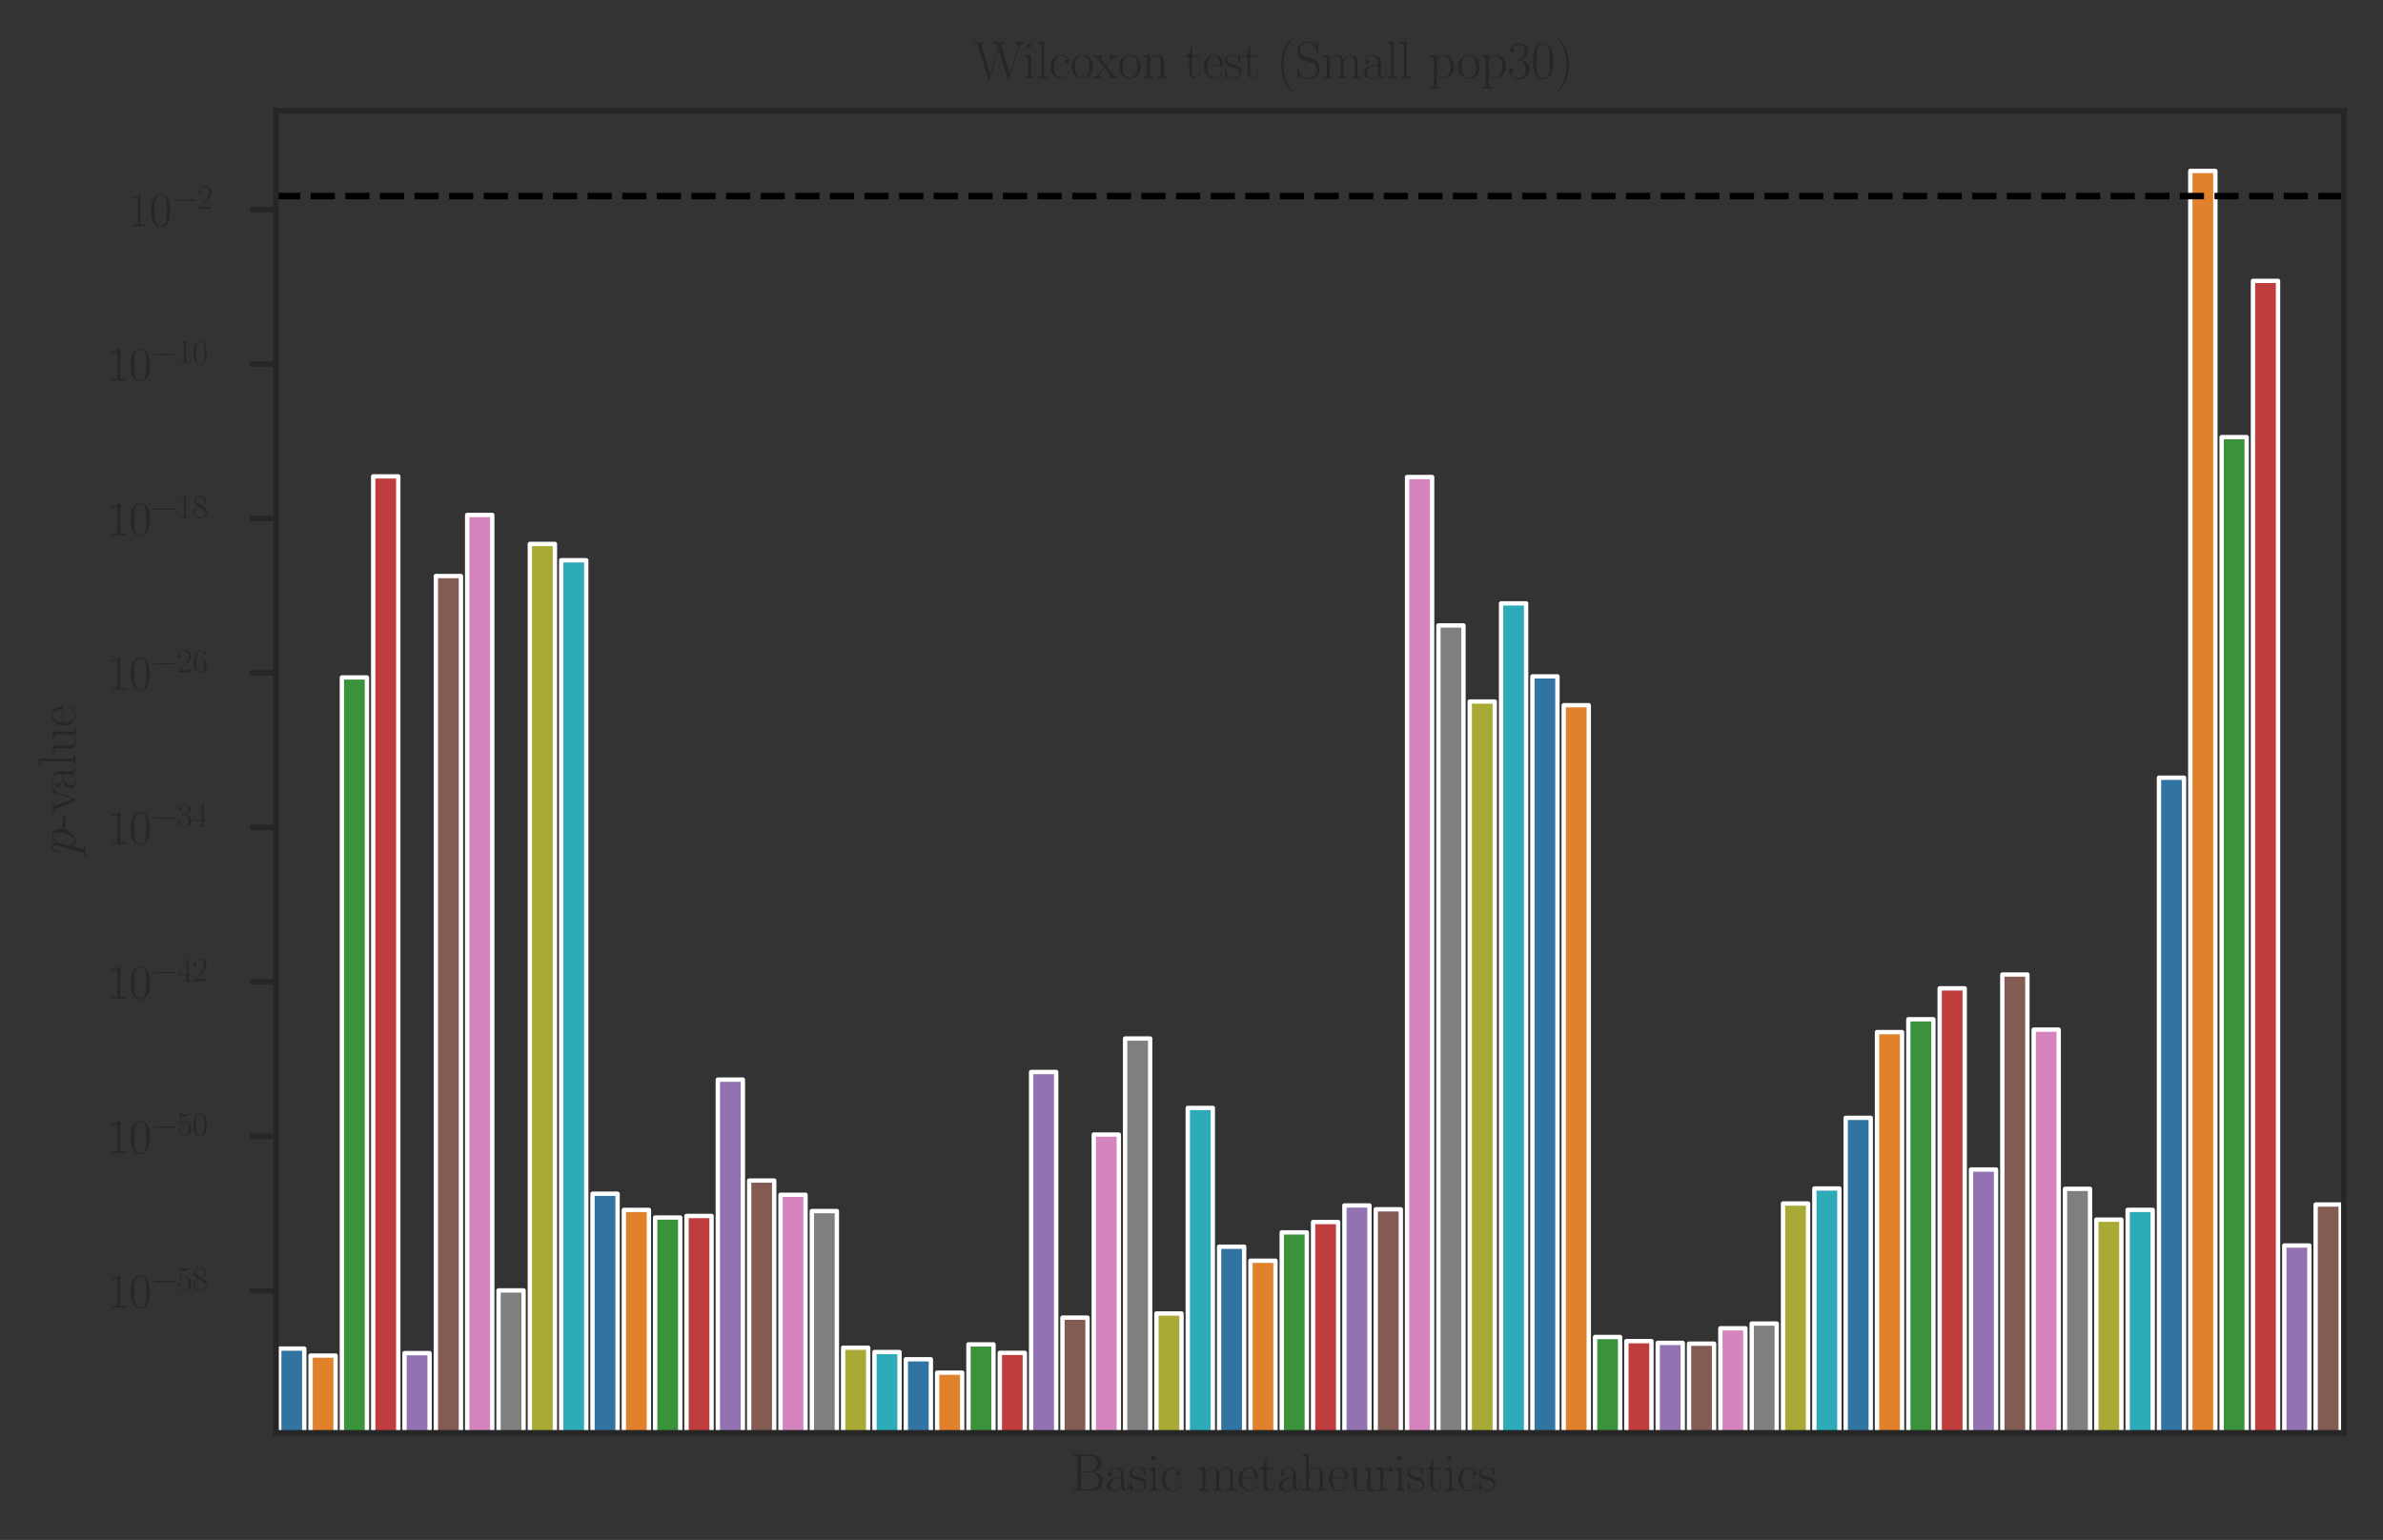 <?xml version="1.0" encoding="utf-8" standalone="no"?>
<!DOCTYPE svg PUBLIC "-//W3C//DTD SVG 1.1//EN"
  "http://www.w3.org/Graphics/SVG/1.1/DTD/svg11.dtd">
<svg height="283.017pt" version="1.1" viewBox="0 0 437.853 283.017" width="437.853pt" xmlns="http://www.w3.org/2000/svg" xmlns:xlink="http://www.w3.org/1999/xlink">
 <rect x="0" y="0" width="437.853" height="283.017" fill="#333333" stroke="none"/>
 <defs>
  <style type="text/css">*{stroke-linecap:butt;stroke-linejoin:round;}</style>
 </defs>
 <g id="figure_1">
  <g id="patch_1">
   <path d="M 0 283.017 
L 437.853 283.017 
L 437.853 -0 
L 0 -0 
z
" style="fill:none;"/>
  </g>
  <g id="axes_1">
   <g id="patch_2">
    <path d="M 50.727 263.316 
L 430.653 263.316 
L 430.653 20.373 
L 50.727 20.373 
z
" style="fill:none;"/>
   </g>
   <g id="matplotlib.axis_1">
    <g id="text_1">
     <!-- Basic metaheuristics -->
     <g style="fill:#262626;" transform="translate(196.701 273.958)scale(0.096 -0.096)">
      <defs>
       <path d="M 333 4352 
L 333 4186 
C 774 4186 845 4186 845 3900 
L 845 452 
C 845 166 774 166 333 166 
L 333 0 
L 2534 0 
C 3354 0 3885 583 3885 1164 
C 3885 1741 3360 2233 2675 2233 
C 3290 2356 3718 2771 3718 3264 
C 3718 3802 3194 4352 2368 4352 
L 333 4352 
z
M 1248 2304 
L 1248 3937 
C 1248 4155 1261 4186 1517 4186 
L 2336 4186 
C 2970 4186 3251 3674 3251 3277 
C 3251 2791 2861 2304 2170 2304 
L 1248 2304 
z
M 1517 166 
C 1261 166 1248 197 1248 413 
L 1248 2202 
L 2432 2202 
C 3091 2202 3411 1625 3411 1162 
C 3411 699 3046 166 2349 166 
L 1517 166 
z
" id="CMR17-42" transform="scale(0.016)"/>
       <path d="M 2304 1653 
C 2304 2072 2304 2294 2035 2543 
C 1798 2752 1523 2816 1306 2816 
C 800 2816 435 2407 435 1971 
C 435 1728 627 1728 666 1728 
C 749 1728 896 1778 896 1954 
C 896 2112 774 2181 666 2181 
C 640 2181 608 2174 589 2168 
C 723 2592 1069 2714 1293 2714 
C 1613 2714 1965 2429 1965 1885 
L 1965 1600 
C 1587 1600 1133 1549 774 1357 
C 371 1133 256 813 256 570 
C 256 77 832 -64 1171 -64 
C 1523 -64 1850 139 1990 511 
C 2003 233 2182 -18 2464 -18 
C 2598 -18 2938 70 2938 567 
L 2938 920 
L 2822 920 
L 2822 562 
C 2822 178 2650 128 2566 128 
C 2304 128 2304 458 2304 738 
L 2304 1653 
z
M 1965 870 
C 1965 317 1568 38 1216 38 
C 896 38 646 275 646 570 
C 646 761 730 1100 1101 1305 
C 1408 1478 1760 1504 1965 1504 
L 1965 870 
z
" id="CMR17-61" transform="scale(0.016)"/>
       <path d="M 1978 2697 
C 1978 2813 1971 2819 1933 2819 
C 1907 2819 1901 2813 1824 2717 
C 1805 2691 1747 2626 1728 2601 
C 1523 2819 1235 2819 1126 2819 
C 416 2819 160 2447 160 2076 
C 160 1498 813 1365 998 1325 
C 1402 1243 1542 1217 1677 1101 
C 1760 1025 1901 884 1901 654 
C 1901 384 1747 38 1158 38 
C 602 38 403 460 288 1021 
C 269 1110 269 1117 218 1117 
C 166 1117 160 1110 160 983 
L 160 63 
C 160 -51 166 -58 205 -58 
C 237 -58 243 -51 275 0 
C 314 57 410 211 448 276 
C 576 103 800 -64 1158 -64 
C 1792 -64 2131 283 2131 784 
C 2131 1112 1958 1285 1875 1362 
C 1683 1561 1459 1606 1190 1657 
C 838 1735 390 1825 390 2217 
C 390 2383 480 2737 1126 2737 
C 1811 2737 1850 2094 1862 1888 
C 1869 1856 1901 1849 1920 1849 
C 1978 1849 1978 1869 1978 1978 
L 1978 2697 
z
" id="CMR17-73" transform="scale(0.016)"/>
       <path d="M 992 3909 
C 992 4049 877 4170 730 4170 
C 589 4170 467 4056 467 3909 
C 467 3769 582 3648 730 3648 
C 870 3648 992 3763 992 3909 
z
M 243 2706 
L 243 2541 
C 602 2541 653 2502 653 2197 
L 653 427 
C 653 184 627 153 218 153 
L 218 -13 
C 371 0 646 0 806 0 
C 960 0 1222 0 1370 -13 
L 1370 153 
C 992 153 979 191 979 420 
L 979 2776 
L 243 2706 
z
" id="CMR17-69" transform="scale(0.016)"/>
       <path d="M 2234 2240 
C 2112 2240 1933 2240 1933 2017 
C 1933 1838 2080 1787 2163 1787 
C 2208 1787 2394 1807 2394 2024 
C 2394 2467 1958 2803 1466 2803 
C 787 2803 211 2178 211 1363 
C 211 516 813 -64 1466 -64 
C 2259 -64 2458 677 2458 748 
C 2458 774 2451 793 2406 793 
C 2362 793 2355 787 2330 703 
C 2163 180 1798 51 1523 51 
C 1114 51 621 427 621 1369 
C 621 2338 1094 2688 1472 2688 
C 1722 2688 2093 2573 2234 2240 
z
" id="CMR17-63" transform="scale(0.016)"/>
       <path d="M 4326 1933 
C 4326 2252 4269 2790 3507 2790 
C 3072 2790 2771 2496 2656 2151 
L 2650 2151 
C 2573 2676 2195 2790 1837 2790 
C 1331 2790 1069 2400 973 2144 
L 966 2144 
L 966 2790 
L 211 2720 
L 211 2554 
C 589 2554 646 2515 646 2208 
L 646 428 
C 646 184 621 153 211 153 
L 211 -13 
C 365 0 646 0 813 0 
C 979 0 1267 0 1421 -13 
L 1421 153 
C 1011 153 986 178 986 428 
L 986 1658 
C 986 2247 1344 2688 1792 2688 
C 2266 2688 2317 2266 2317 1958 
L 2317 428 
C 2317 184 2291 153 1882 153 
L 1882 -13 
C 2035 0 2317 0 2483 0 
C 2650 0 2938 0 3091 -13 
L 3091 153 
C 2682 153 2656 178 2656 428 
L 2656 1658 
C 2656 2247 3014 2688 3462 2688 
C 3936 2688 3987 2266 3987 1958 
L 3987 428 
C 3987 184 3962 153 3552 153 
L 3552 -13 
C 3706 0 3987 0 4154 0 
C 4320 0 4608 0 4762 -13 
L 4762 153 
C 4352 153 4326 178 4326 428 
L 4326 1933 
z
" id="CMR17-6d" transform="scale(0.016)"/>
       <path d="M 2438 1472 
C 2464 1498 2464 1511 2464 1576 
C 2464 2238 2118 2816 1389 2816 
C 710 2816 173 2169 173 1383 
C 173 551 781 -64 1459 -64 
C 2176 -64 2458 607 2458 740 
C 2458 784 2419 784 2406 784 
C 2362 784 2355 771 2330 696 
C 2189 265 1837 51 1504 51 
C 1229 51 954 203 781 480 
C 582 803 582 1176 582 1472 
L 2438 1472 
z
M 589 1568 
C 634 2505 1126 2714 1382 2714 
C 1818 2714 2112 2297 2118 1568 
L 589 1568 
z
" id="CMR17-65" transform="scale(0.016)"/>
       <path d="M 966 2560 
L 1862 2560 
L 1862 2725 
L 966 2725 
L 966 3904 
L 851 3904 
C 838 3245 614 2668 70 2668 
L 70 2560 
L 627 2560 
L 627 771 
C 627 650 627 -64 1370 -64 
C 1747 -64 1965 306 1965 777 
L 1965 1140 
L 1850 1140 
L 1850 783 
C 1850 344 1677 51 1408 51 
C 1222 51 966 178 966 758 
L 966 2560 
z
" id="CMR17-74" transform="scale(0.016)"/>
       <path d="M 2656 1933 
C 2656 2259 2592 2790 1837 2790 
C 1312 2790 1056 2368 979 2157 
L 973 2157 
L 973 4396 
L 211 4326 
L 211 4160 
C 589 4160 646 4122 646 3817 
L 646 426 
C 646 184 621 153 211 153 
L 211 -13 
C 365 0 646 0 813 0 
C 979 0 1267 0 1421 -13 
L 1421 153 
C 1011 153 986 178 986 428 
L 986 1658 
C 986 2247 1344 2688 1792 2688 
C 2266 2688 2317 2266 2317 1958 
L 2317 428 
C 2317 184 2291 153 1882 153 
L 1882 -13 
C 2035 0 2317 0 2483 0 
C 2650 0 2938 0 3091 -13 
L 3091 153 
C 2682 153 2656 178 2656 428 
L 2656 1933 
z
" id="CMR17-68" transform="scale(0.016)"/>
       <path d="M 1882 2693 
L 1882 2528 
C 2259 2528 2317 2489 2317 2186 
L 2317 1032 
C 2317 500 2029 38 1555 38 
C 1030 38 986 348 986 678 
L 986 2763 
L 211 2693 
L 211 2528 
C 467 2528 640 2528 646 2274 
L 646 1058 
C 646 633 646 361 813 183 
C 896 101 1056 -64 1517 -64 
C 2061 -64 2272 377 2323 506 
L 2330 506 
L 2330 -63 
L 3091 -63 
L 3091 128 
C 2714 128 2656 166 2656 473 
L 2656 2763 
L 1882 2693 
z
" id="CMR17-75" transform="scale(0.016)"/>
       <path d="M 960 1497 
C 960 2112 1222 2688 1702 2688 
C 1747 2688 1792 2682 1837 2662 
C 1837 2662 1696 2617 1696 2452 
C 1696 2298 1818 2234 1914 2234 
C 1990 2234 2131 2279 2131 2458 
C 2131 2663 1926 2790 1709 2790 
C 1222 2790 1011 2317 947 2093 
L 941 2093 
L 941 2790 
L 198 2720 
L 198 2554 
C 576 2554 634 2515 634 2208 
L 634 428 
C 634 184 608 153 198 153 
L 198 -13 
C 352 0 646 0 813 0 
C 998 0 1325 0 1498 -13 
L 1498 153 
C 1037 153 960 153 960 440 
L 960 1497 
z
" id="CMR17-72" transform="scale(0.016)"/>
      </defs>
      <use transform="scale(0.996)" xlink:href="#CMR17-42"/>
      <use transform="translate(65.189 0)scale(0.996)" xlink:href="#CMR17-61"/>
      <use transform="translate(110.879 0)scale(0.996)" xlink:href="#CMR17-73"/>
      <use transform="translate(146.681 0)scale(0.996)" xlink:href="#CMR17-69"/>
      <use transform="translate(171.552 0)scale(0.996)" xlink:href="#CMR17-63"/>
      <use transform="translate(242.113 0)scale(0.996)" xlink:href="#CMR17-6d"/>
      <use transform="translate(319.033 0)scale(0.996)" xlink:href="#CMR17-65"/>
      <use transform="translate(359.519 0)scale(0.996)" xlink:href="#CMR17-74"/>
      <use transform="translate(394.799 0)scale(0.996)" xlink:href="#CMR17-61"/>
      <use transform="translate(440.49 0)scale(0.996)" xlink:href="#CMR17-68"/>
      <use transform="translate(491.385 0)scale(0.996)" xlink:href="#CMR17-65"/>
      <use transform="translate(531.871 0)scale(0.996)" xlink:href="#CMR17-75"/>
      <use transform="translate(582.766 0)scale(0.996)" xlink:href="#CMR17-72"/>
      <use transform="translate(618.047 0)scale(0.996)" xlink:href="#CMR17-69"/>
      <use transform="translate(642.918 0)scale(0.996)" xlink:href="#CMR17-73"/>
      <use transform="translate(678.719 0)scale(0.996)" xlink:href="#CMR17-74"/>
      <use transform="translate(714 0)scale(0.996)" xlink:href="#CMR17-69"/>
      <use transform="translate(738.871 0)scale(0.996)" xlink:href="#CMR17-63"/>
      <use transform="translate(779.357 0)scale(0.996)" xlink:href="#CMR17-73"/>
     </g>
    </g>
   </g>
   <g id="matplotlib.axis_2">
    <g id="ytick_1">
     <g id="line2d_1">
      <defs>
       <path d="M 0 0 
L -4.8 0 
" id="m202cb3231e" style="stroke:#262626;"/>
      </defs>
      <g>
       <use style="fill:#262626;stroke:#262626;" x="50.727" xlink:href="#m202cb3231e" y="237.233"/>
      </g>
     </g>
     <g id="text_2">
      <!-- $\mathdefault{10^{-58}}$ -->
      <g style="fill:#262626;" transform="translate(19.701 240.277)scale(0.088 -0.088)">
       <defs>
        <path d="M 1702 4058 
C 1702 4192 1696 4192 1606 4192 
C 1357 3916 979 3827 621 3827 
C 602 3827 570 3827 563 3808 
C 557 3795 557 3782 557 3648 
C 755 3648 1088 3686 1344 3839 
L 1344 461 
C 1344 236 1331 160 781 160 
L 589 160 
L 589 0 
C 896 0 1216 0 1523 0 
C 1830 0 2150 0 2458 0 
L 2458 160 
L 2266 160 
C 1715 160 1702 230 1702 458 
L 1702 4058 
z
" id="CMR17-31" transform="scale(0.016)"/>
        <path d="M 2688 2025 
C 2688 2416 2682 3080 2413 3591 
C 2176 4039 1798 4198 1466 4198 
C 1158 4198 768 4058 525 3597 
C 269 3118 243 2524 243 2025 
C 243 1661 250 1106 448 619 
C 723 -39 1216 -128 1466 -128 
C 1760 -128 2208 -7 2470 600 
C 2662 1042 2688 1559 2688 2025 
z
M 1466 -26 
C 1056 -26 813 325 723 812 
C 653 1188 653 1738 653 2096 
C 653 2588 653 2997 736 3387 
C 858 3929 1216 4096 1466 4096 
C 1728 4096 2067 3923 2189 3400 
C 2272 3036 2278 2607 2278 2096 
C 2278 1680 2278 1169 2202 792 
C 2067 95 1690 -26 1466 -26 
z
" id="CMR17-30" transform="scale(0.016)"/>
        <path d="M 4218 1472 
C 4326 1472 4442 1472 4442 1600 
C 4442 1728 4326 1728 4218 1728 
L 755 1728 
C 646 1728 531 1728 531 1600 
C 531 1472 646 1472 755 1472 
L 4218 1472 
z
" id="CMSY10-0" transform="scale(0.016)"/>
        <path d="M 730 3692 
C 794 3666 1056 3584 1325 3584 
C 1920 3584 2246 3911 2432 4100 
C 2432 4157 2432 4192 2394 4192 
C 2387 4192 2374 4192 2323 4163 
C 2099 4058 1837 3973 1517 3973 
C 1325 3973 1037 3999 723 4139 
C 653 4171 640 4171 634 4171 
C 602 4171 595 4164 595 4037 
L 595 2203 
C 595 2089 595 2057 659 2057 
C 691 2057 704 2070 736 2114 
C 941 2401 1222 2522 1542 2522 
C 1766 2522 2246 2382 2246 1289 
C 2246 1085 2246 715 2054 421 
C 1894 159 1645 25 1370 25 
C 947 25 518 320 403 814 
C 429 807 480 795 506 795 
C 589 795 749 840 749 1038 
C 749 1210 627 1280 506 1280 
C 358 1280 262 1190 262 1011 
C 262 454 704 -128 1382 -128 
C 2042 -128 2669 440 2669 1264 
C 2669 2030 2170 2624 1549 2624 
C 1222 2624 947 2503 730 2274 
L 730 3692 
z
" id="CMR17-35" transform="scale(0.016)"/>
        <path d="M 1741 2264 
C 2144 2467 2554 2773 2554 3263 
C 2554 3841 1990 4179 1472 4179 
C 890 4179 378 3759 378 3180 
C 378 3021 416 2747 666 2505 
C 730 2442 998 2251 1171 2130 
C 883 1983 211 1634 211 934 
C 211 279 838 -128 1459 -128 
C 2144 -128 2720 362 2720 1010 
C 2720 1590 2330 1857 2074 2029 
L 1741 2264 
z
M 902 2822 
C 851 2854 595 3051 595 3351 
C 595 3739 998 4032 1459 4032 
C 1965 4032 2336 3676 2336 3262 
C 2336 2669 1670 2331 1638 2331 
C 1632 2331 1626 2331 1574 2370 
L 902 2822 
z
M 2080 1519 
C 2176 1449 2483 1240 2483 851 
C 2483 381 2010 25 1472 25 
C 890 25 448 438 448 940 
C 448 1443 838 1862 1280 2060 
L 2080 1519 
z
" id="CMR17-38" transform="scale(0.016)"/>
       </defs>
       <use transform="scale(0.996)" xlink:href="#CMR17-31"/>
       <use transform="translate(45.69 0)scale(0.996)" xlink:href="#CMR17-30"/>
       <use transform="translate(91.381 36.154)scale(0.697)" xlink:href="#CMSY10-0"/>
       <use transform="translate(145.622 36.154)scale(0.697)" xlink:href="#CMR17-35"/>
       <use transform="translate(177.605 36.154)scale(0.697)" xlink:href="#CMR17-38"/>
      </g>
     </g>
    </g>
    <g id="ytick_2">
     <g id="line2d_2">
      <g>
       <use style="fill:#262626;stroke:#262626;" x="50.727" xlink:href="#m202cb3231e" y="208.844"/>
      </g>
     </g>
     <g id="text_3">
      <!-- $\mathdefault{10^{-50}}$ -->
      <g style="fill:#262626;" transform="translate(19.701 211.889)scale(0.088 -0.088)">
       <use transform="scale(0.996)" xlink:href="#CMR17-31"/>
       <use transform="translate(45.69 0)scale(0.996)" xlink:href="#CMR17-30"/>
       <use transform="translate(91.381 36.154)scale(0.697)" xlink:href="#CMSY10-0"/>
       <use transform="translate(145.622 36.154)scale(0.697)" xlink:href="#CMR17-35"/>
       <use transform="translate(177.605 36.154)scale(0.697)" xlink:href="#CMR17-30"/>
      </g>
     </g>
    </g>
    <g id="ytick_3">
     <g id="line2d_3">
      <g>
       <use style="fill:#262626;stroke:#262626;" x="50.727" xlink:href="#m202cb3231e" y="180.456"/>
      </g>
     </g>
     <g id="text_4">
      <!-- $\mathdefault{10^{-42}}$ -->
      <g style="fill:#262626;" transform="translate(19.701 183.5)scale(0.088 -0.088)">
       <defs>
        <path d="M 2150 4122 
C 2150 4256 2144 4256 2029 4256 
L 128 1254 
L 128 1088 
L 1779 1088 
L 1779 457 
C 1779 224 1766 160 1318 160 
L 1197 160 
L 1197 0 
C 1402 0 1747 0 1965 0 
C 2182 0 2528 0 2733 0 
L 2733 160 
L 2611 160 
C 2163 160 2150 224 2150 457 
L 2150 1088 
L 2803 1088 
L 2803 1254 
L 2150 1254 
L 2150 4122 
z
M 1798 3703 
L 1798 1254 
L 256 1254 
L 1798 3703 
z
" id="CMR17-34" transform="scale(0.016)"/>
        <path d="M 2669 989 
L 2554 989 
C 2490 536 2438 459 2413 420 
C 2381 369 1920 369 1830 369 
L 602 369 
C 832 619 1280 1072 1824 1597 
C 2214 1967 2669 2402 2669 3035 
C 2669 3790 2067 4224 1395 4224 
C 691 4224 262 3604 262 3030 
C 262 2780 448 2748 525 2748 
C 589 2748 781 2787 781 3010 
C 781 3207 614 3264 525 3264 
C 486 3264 448 3258 422 3245 
C 544 3790 915 4058 1306 4058 
C 1862 4058 2227 3617 2227 3035 
C 2227 2479 1901 2000 1536 1584 
L 262 146 
L 262 0 
L 2515 0 
L 2669 989 
z
" id="CMR17-32" transform="scale(0.016)"/>
       </defs>
       <use transform="scale(0.996)" xlink:href="#CMR17-31"/>
       <use transform="translate(45.69 0)scale(0.996)" xlink:href="#CMR17-30"/>
       <use transform="translate(91.381 36.154)scale(0.697)" xlink:href="#CMSY10-0"/>
       <use transform="translate(145.622 36.154)scale(0.697)" xlink:href="#CMR17-34"/>
       <use transform="translate(177.605 36.154)scale(0.697)" xlink:href="#CMR17-32"/>
      </g>
     </g>
    </g>
    <g id="ytick_4">
     <g id="line2d_4">
      <g>
       <use style="fill:#262626;stroke:#262626;" x="50.727" xlink:href="#m202cb3231e" y="152.067"/>
      </g>
     </g>
     <g id="text_5">
      <!-- $\mathdefault{10^{-34}}$ -->
      <g style="fill:#262626;" transform="translate(19.701 155.111)scale(0.088 -0.088)">
       <defs>
        <path d="M 1414 2157 
C 1984 2157 2234 1662 2234 1090 
C 2234 320 1824 25 1453 25 
C 1114 25 563 194 390 693 
C 422 680 454 680 486 680 
C 640 680 755 782 755 948 
C 755 1133 614 1216 486 1216 
C 378 1216 211 1165 211 926 
C 211 335 787 -128 1466 -128 
C 2176 -128 2720 430 2720 1085 
C 2720 1707 2208 2157 1600 2227 
C 2086 2328 2554 2756 2554 3329 
C 2554 3820 2048 4179 1472 4179 
C 890 4179 378 3829 378 3329 
C 378 3110 544 3072 627 3072 
C 762 3072 877 3155 877 3321 
C 877 3486 762 3569 627 3569 
C 602 3569 570 3569 544 3557 
C 730 3959 1235 4032 1459 4032 
C 1683 4032 2106 3925 2106 3320 
C 2106 3143 2080 2828 1862 2550 
C 1670 2304 1453 2304 1242 2284 
C 1210 2284 1062 2269 1037 2269 
C 992 2263 966 2257 966 2208 
C 966 2163 973 2157 1101 2157 
L 1414 2157 
z
" id="CMR17-33" transform="scale(0.016)"/>
       </defs>
       <use transform="scale(0.996)" xlink:href="#CMR17-31"/>
       <use transform="translate(45.69 0)scale(0.996)" xlink:href="#CMR17-30"/>
       <use transform="translate(91.381 36.154)scale(0.697)" xlink:href="#CMSY10-0"/>
       <use transform="translate(145.622 36.154)scale(0.697)" xlink:href="#CMR17-33"/>
       <use transform="translate(177.605 36.154)scale(0.697)" xlink:href="#CMR17-34"/>
      </g>
     </g>
    </g>
    <g id="ytick_5">
     <g id="line2d_5">
      <g>
       <use style="fill:#262626;stroke:#262626;" x="50.727" xlink:href="#m202cb3231e" y="123.679"/>
      </g>
     </g>
     <g id="text_6">
      <!-- $\mathdefault{10^{-26}}$ -->
      <g style="fill:#262626;" transform="translate(19.701 126.723)scale(0.088 -0.088)">
       <defs>
        <path d="M 678 2176 
C 678 3690 1395 4032 1811 4032 
C 1946 4032 2272 4009 2400 3776 
C 2298 3776 2106 3776 2106 3553 
C 2106 3381 2246 3323 2336 3323 
C 2394 3323 2566 3348 2566 3560 
C 2566 3954 2246 4179 1805 4179 
C 1043 4179 243 3390 243 1984 
C 243 253 966 -128 1478 -128 
C 2099 -128 2688 427 2688 1283 
C 2688 2081 2170 2662 1517 2662 
C 1126 2662 838 2407 678 1960 
L 678 2176 
z
M 1478 25 
C 691 25 691 1200 691 1436 
C 691 1896 909 2560 1504 2560 
C 1613 2560 1926 2560 2138 2120 
C 2253 1870 2253 1609 2253 1289 
C 2253 944 2253 690 2118 434 
C 1978 171 1773 25 1478 25 
z
" id="CMR17-36" transform="scale(0.016)"/>
       </defs>
       <use transform="scale(0.996)" xlink:href="#CMR17-31"/>
       <use transform="translate(45.69 0)scale(0.996)" xlink:href="#CMR17-30"/>
       <use transform="translate(91.381 36.154)scale(0.697)" xlink:href="#CMSY10-0"/>
       <use transform="translate(145.622 36.154)scale(0.697)" xlink:href="#CMR17-32"/>
       <use transform="translate(177.605 36.154)scale(0.697)" xlink:href="#CMR17-36"/>
      </g>
     </g>
    </g>
    <g id="ytick_6">
     <g id="line2d_6">
      <g>
       <use style="fill:#262626;stroke:#262626;" x="50.727" xlink:href="#m202cb3231e" y="95.29"/>
      </g>
     </g>
     <g id="text_7">
      <!-- $\mathdefault{10^{-18}}$ -->
      <g style="fill:#262626;" transform="translate(19.701 98.334)scale(0.088 -0.088)">
       <use transform="scale(0.996)" xlink:href="#CMR17-31"/>
       <use transform="translate(45.69 0)scale(0.996)" xlink:href="#CMR17-30"/>
       <use transform="translate(91.381 36.154)scale(0.697)" xlink:href="#CMSY10-0"/>
       <use transform="translate(145.622 36.154)scale(0.697)" xlink:href="#CMR17-31"/>
       <use transform="translate(177.605 36.154)scale(0.697)" xlink:href="#CMR17-38"/>
      </g>
     </g>
    </g>
    <g id="ytick_7">
     <g id="line2d_7">
      <g>
       <use style="fill:#262626;stroke:#262626;" x="50.727" xlink:href="#m202cb3231e" y="66.902"/>
      </g>
     </g>
     <g id="text_8">
      <!-- $\mathdefault{10^{-10}}$ -->
      <g style="fill:#262626;" transform="translate(19.701 69.946)scale(0.088 -0.088)">
       <use transform="scale(0.996)" xlink:href="#CMR17-31"/>
       <use transform="translate(45.69 0)scale(0.996)" xlink:href="#CMR17-30"/>
       <use transform="translate(91.381 36.154)scale(0.697)" xlink:href="#CMSY10-0"/>
       <use transform="translate(145.622 36.154)scale(0.697)" xlink:href="#CMR17-31"/>
       <use transform="translate(177.605 36.154)scale(0.697)" xlink:href="#CMR17-30"/>
      </g>
     </g>
    </g>
    <g id="ytick_8">
     <g id="line2d_8">
      <g>
       <use style="fill:#262626;stroke:#262626;" x="50.727" xlink:href="#m202cb3231e" y="38.513"/>
      </g>
     </g>
     <g id="text_9">
      <!-- $\mathdefault{10^{-2}}$ -->
      <g style="fill:#262626;" transform="translate(23.452 41.557)scale(0.088 -0.088)">
       <use transform="scale(0.996)" xlink:href="#CMR17-31"/>
       <use transform="translate(45.69 0)scale(0.996)" xlink:href="#CMR17-30"/>
       <use transform="translate(91.381 36.154)scale(0.697)" xlink:href="#CMSY10-0"/>
       <use transform="translate(145.622 36.154)scale(0.697)" xlink:href="#CMR17-32"/>
      </g>
     </g>
    </g>
    <g id="text_10">
     <!-- $p$-value -->
     <g style="fill:#262626;" transform="translate(13.842 157.01)rotate(-90)scale(0.096 -0.096)">
      <defs>
       <path d="M 275 -789 
C 230 -980 205 -1031 -58 -1031 
C -134 -1031 -198 -1031 -198 -1152 
C -198 -1165 -192 -1216 -122 -1216 
C -38 -1216 51 -1216 134 -1216 
L 410 -1216 
C 544 -1216 870 -1216 1005 -1216 
C 1043 -1216 1120 -1216 1120 -1101 
C 1120 -1031 1075 -1031 966 -1031 
C 672 -1031 653 -987 653 -937 
C 653 -861 941 219 979 364 
C 1050 185 1222 -64 1555 -64 
C 2278 -64 3059 875 3059 1814 
C 3059 2401 2726 2816 2246 2816 
C 1837 2816 1491 2420 1421 2331 
C 1370 2650 1120 2816 864 2816 
C 678 2816 531 2727 410 2484 
C 294 2254 205 1865 205 1839 
C 205 1814 230 1782 275 1782 
C 326 1782 333 1788 371 1935 
C 467 2312 589 2689 845 2689 
C 992 2689 1043 2587 1043 2397 
C 1043 2245 1024 2181 998 2067 
L 275 -789 
z
M 1382 1993 
C 1427 2171 1606 2357 1709 2446 
C 1779 2510 1990 2689 2234 2689 
C 2515 2689 2643 2408 2643 2076 
C 2643 1769 2464 1047 2304 715 
C 2144 370 1850 64 1555 64 
C 1120 64 1050 613 1050 639 
C 1050 658 1062 709 1069 741 
L 1382 1993 
z
" id="CMMI12-70" transform="scale(0.016)"/>
       <path d="M 1632 1216 
L 1632 1496 
L 26 1496 
L 26 1216 
L 1632 1216 
z
" id="CMR17-2d" transform="scale(0.016)"/>
       <path d="M 2502 2163 
C 2560 2304 2662 2560 3034 2560 
L 3034 2726 
C 2912 2726 2752 2726 2630 2726 
C 2496 2726 2285 2726 2157 2732 
L 2157 2566 
C 2317 2553 2406 2477 2406 2311 
C 2406 2253 2406 2240 2368 2151 
L 1664 377 
L 902 2286 
C 864 2369 864 2381 864 2407 
C 864 2560 1075 2560 1171 2560 
L 1171 2732 
C 1018 2726 736 2726 576 2726 
C 403 2726 205 2726 64 2732 
L 64 2560 
C 307 2560 442 2560 518 2362 
L 1446 44 
C 1485 -51 1491 -64 1549 -64 
C 1606 -64 1613 -51 1651 44 
L 2502 2163 
z
" id="CMR17-76" transform="scale(0.016)"/>
       <path d="M 979 4396 
L 218 4326 
L 218 4160 
C 595 4160 653 4122 653 3817 
L 653 426 
C 653 184 627 153 218 153 
L 218 -13 
C 371 0 653 0 813 0 
C 979 0 1261 0 1414 -13 
L 1414 153 
C 1005 153 979 178 979 426 
L 979 4396 
z
" id="CMR17-6c" transform="scale(0.016)"/>
      </defs>
      <use transform="scale(0.996)" xlink:href="#CMMI12-70"/>
      <use transform="translate(48.96 0)scale(0.996)" xlink:href="#CMR17-2d"/>
      <use transform="translate(79.035 0)scale(0.996)" xlink:href="#CMR17-76"/>
      <use transform="translate(122.124 0)scale(0.996)" xlink:href="#CMR17-61"/>
      <use transform="translate(167.814 0)scale(0.996)" xlink:href="#CMR17-6c"/>
      <use transform="translate(192.685 0)scale(0.996)" xlink:href="#CMR17-75"/>
      <use transform="translate(243.58 0)scale(0.996)" xlink:href="#CMR17-65"/>
     </g>
    </g>
   </g>
   <g id="patch_3">
    <path clip-path="url(#p302ea6c4e9)" d="M 51.303 3579.986 
L 55.908 3579.986 
L 55.908 247.848 
L 51.303 247.848 
z
" style="fill:#3274a1;stroke:#ffffff;stroke-linejoin:miter;stroke-width:0.8;"/>
   </g>
   <g id="patch_4">
    <path clip-path="url(#p302ea6c4e9)" d="M 57.059 3579.986 
L 61.664 3579.986 
L 61.664 249.132 
L 57.059 249.132 
z
" style="fill:#e1812c;stroke:#ffffff;stroke-linejoin:miter;stroke-width:0.8;"/>
   </g>
   <g id="patch_5">
    <path clip-path="url(#p302ea6c4e9)" d="M 62.815 3579.986 
L 67.421 3579.986 
L 67.421 124.504 
L 62.815 124.504 
z
" style="fill:#3a923a;stroke:#ffffff;stroke-linejoin:miter;stroke-width:0.8;"/>
   </g>
   <g id="patch_6">
    <path clip-path="url(#p302ea6c4e9)" d="M 68.572 3579.986 
L 73.177 3579.986 
L 73.177 87.549 
L 68.572 87.549 
z
" style="fill:#c03d3e;stroke:#ffffff;stroke-linejoin:miter;stroke-width:0.8;"/>
   </g>
   <g id="patch_7">
    <path clip-path="url(#p302ea6c4e9)" d="M 74.328 3579.986 
L 78.934 3579.986 
L 78.934 248.683 
L 74.328 248.683 
z
" style="fill:#9372b2;stroke:#ffffff;stroke-linejoin:miter;stroke-width:0.8;"/>
   </g>
   <g id="patch_8">
    <path clip-path="url(#p302ea6c4e9)" d="M 80.085 3579.986 
L 84.69 3579.986 
L 84.69 105.867 
L 80.085 105.867 
z
" style="fill:#845b53;stroke:#ffffff;stroke-linejoin:miter;stroke-width:0.8;"/>
   </g>
   <g id="patch_9">
    <path clip-path="url(#p302ea6c4e9)" d="M 85.841 3579.986 
L 90.446 3579.986 
L 90.446 94.638 
L 85.841 94.638 
z
" style="fill:#d684bd;stroke:#ffffff;stroke-linejoin:miter;stroke-width:0.8;"/>
   </g>
   <g id="patch_10">
    <path clip-path="url(#p302ea6c4e9)" d="M 91.598 3579.986 
L 96.203 3579.986 
L 96.203 237.159 
L 91.598 237.159 
z
" style="fill:#7f7f7f;stroke:#ffffff;stroke-linejoin:miter;stroke-width:0.8;"/>
   </g>
   <g id="patch_11">
    <path clip-path="url(#p302ea6c4e9)" d="M 97.354 3579.986 
L 101.959 3579.986 
L 101.959 99.965 
L 97.354 99.965 
z
" style="fill:#a9aa35;stroke:#ffffff;stroke-linejoin:miter;stroke-width:0.8;"/>
   </g>
   <g id="patch_12">
    <path clip-path="url(#p302ea6c4e9)" d="M 103.111 3579.986 
L 107.716 3579.986 
L 107.716 102.969 
L 103.111 102.969 
z
" style="fill:#2eabb8;stroke:#ffffff;stroke-linejoin:miter;stroke-width:0.8;"/>
   </g>
   <g id="patch_13">
    <path clip-path="url(#p302ea6c4e9)" d="M 108.867 3579.986 
L 113.472 3579.986 
L 113.472 219.39 
L 108.867 219.39 
z
" style="fill:#3274a1;stroke:#ffffff;stroke-linejoin:miter;stroke-width:0.8;"/>
   </g>
   <g id="patch_14">
    <path clip-path="url(#p302ea6c4e9)" d="M 114.624 3579.986 
L 119.229 3579.986 
L 119.229 222.36 
L 114.624 222.36 
z
" style="fill:#e1812c;stroke:#ffffff;stroke-linejoin:miter;stroke-width:0.8;"/>
   </g>
   <g id="patch_15">
    <path clip-path="url(#p302ea6c4e9)" d="M 120.38 3579.986 
L 124.985 3579.986 
L 124.985 223.763 
L 120.38 223.763 
z
" style="fill:#3a923a;stroke:#ffffff;stroke-linejoin:miter;stroke-width:0.8;"/>
   </g>
   <g id="patch_16">
    <path clip-path="url(#p302ea6c4e9)" d="M 126.136 3579.986 
L 130.742 3579.986 
L 130.742 223.476 
L 126.136 223.476 
z
" style="fill:#c03d3e;stroke:#ffffff;stroke-linejoin:miter;stroke-width:0.8;"/>
   </g>
   <g id="patch_17">
    <path clip-path="url(#p302ea6c4e9)" d="M 131.893 3579.986 
L 136.498 3579.986 
L 136.498 198.418 
L 131.893 198.418 
z
" style="fill:#9372b2;stroke:#ffffff;stroke-linejoin:miter;stroke-width:0.8;"/>
   </g>
   <g id="patch_18">
    <path clip-path="url(#p302ea6c4e9)" d="M 137.649 3579.986 
L 142.254 3579.986 
L 142.254 216.963 
L 137.649 216.963 
z
" style="fill:#845b53;stroke:#ffffff;stroke-linejoin:miter;stroke-width:0.8;"/>
   </g>
   <g id="patch_19">
    <path clip-path="url(#p302ea6c4e9)" d="M 143.406 3579.986 
L 148.011 3579.986 
L 148.011 219.582 
L 143.406 219.582 
z
" style="fill:#d684bd;stroke:#ffffff;stroke-linejoin:miter;stroke-width:0.8;"/>
   </g>
   <g id="patch_20">
    <path clip-path="url(#p302ea6c4e9)" d="M 149.162 3579.986 
L 153.767 3579.986 
L 153.767 222.572 
L 149.162 222.572 
z
" style="fill:#7f7f7f;stroke:#ffffff;stroke-linejoin:miter;stroke-width:0.8;"/>
   </g>
   <g id="patch_21">
    <path clip-path="url(#p302ea6c4e9)" d="M 154.919 3579.986 
L 159.524 3579.986 
L 159.524 247.683 
L 154.919 247.683 
z
" style="fill:#a9aa35;stroke:#ffffff;stroke-linejoin:miter;stroke-width:0.8;"/>
   </g>
   <g id="patch_22">
    <path clip-path="url(#p302ea6c4e9)" d="M 160.675 3579.986 
L 165.28 3579.986 
L 165.28 248.477 
L 160.675 248.477 
z
" style="fill:#2eabb8;stroke:#ffffff;stroke-linejoin:miter;stroke-width:0.8;"/>
   </g>
   <g id="patch_23">
    <path clip-path="url(#p302ea6c4e9)" d="M 166.432 3579.986 
L 171.037 3579.986 
L 171.037 249.812 
L 166.432 249.812 
z
" style="fill:#3274a1;stroke:#ffffff;stroke-linejoin:miter;stroke-width:0.8;"/>
   </g>
   <g id="patch_24">
    <path clip-path="url(#p302ea6c4e9)" d="M 172.188 3579.986 
L 176.793 3579.986 
L 176.793 252.273 
L 172.188 252.273 
z
" style="fill:#e1812c;stroke:#ffffff;stroke-linejoin:miter;stroke-width:0.8;"/>
   </g>
   <g id="patch_25">
    <path clip-path="url(#p302ea6c4e9)" d="M 177.944 3579.986 
L 182.55 3579.986 
L 182.55 247.075 
L 177.944 247.075 
z
" style="fill:#3a923a;stroke:#ffffff;stroke-linejoin:miter;stroke-width:0.8;"/>
   </g>
   <g id="patch_26">
    <path clip-path="url(#p302ea6c4e9)" d="M 183.701 3579.986 
L 188.306 3579.986 
L 188.306 248.632 
L 183.701 248.632 
z
" style="fill:#c03d3e;stroke:#ffffff;stroke-linejoin:miter;stroke-width:0.8;"/>
   </g>
   <g id="patch_27">
    <path clip-path="url(#p302ea6c4e9)" d="M 189.457 3579.986 
L 194.063 3579.986 
L 194.063 197.013 
L 189.457 197.013 
z
" style="fill:#9372b2;stroke:#ffffff;stroke-linejoin:miter;stroke-width:0.8;"/>
   </g>
   <g id="patch_28">
    <path clip-path="url(#p302ea6c4e9)" d="M 195.214 3579.986 
L 199.819 3579.986 
L 199.819 242.155 
L 195.214 242.155 
z
" style="fill:#845b53;stroke:#ffffff;stroke-linejoin:miter;stroke-width:0.8;"/>
   </g>
   <g id="patch_29">
    <path clip-path="url(#p302ea6c4e9)" d="M 200.97 3579.986 
L 205.575 3579.986 
L 205.575 208.51 
L 200.97 208.51 
z
" style="fill:#d684bd;stroke:#ffffff;stroke-linejoin:miter;stroke-width:0.8;"/>
   </g>
   <g id="patch_30">
    <path clip-path="url(#p302ea6c4e9)" d="M 206.727 3579.986 
L 211.332 3579.986 
L 211.332 190.862 
L 206.727 190.862 
z
" style="fill:#7f7f7f;stroke:#ffffff;stroke-linejoin:miter;stroke-width:0.8;"/>
   </g>
   <g id="patch_31">
    <path clip-path="url(#p302ea6c4e9)" d="M 212.483 3579.986 
L 217.088 3579.986 
L 217.088 241.395 
L 212.483 241.395 
z
" style="fill:#a9aa35;stroke:#ffffff;stroke-linejoin:miter;stroke-width:0.8;"/>
   </g>
   <g id="patch_32">
    <path clip-path="url(#p302ea6c4e9)" d="M 218.24 3579.986 
L 222.845 3579.986 
L 222.845 203.621 
L 218.24 203.621 
z
" style="fill:#2eabb8;stroke:#ffffff;stroke-linejoin:miter;stroke-width:0.8;"/>
   </g>
   <g id="patch_33">
    <path clip-path="url(#p302ea6c4e9)" d="M 223.996 3579.986 
L 228.601 3579.986 
L 228.601 229.126 
L 223.996 229.126 
z
" style="fill:#3274a1;stroke:#ffffff;stroke-linejoin:miter;stroke-width:0.8;"/>
   </g>
   <g id="patch_34">
    <path clip-path="url(#p302ea6c4e9)" d="M 229.753 3579.986 
L 234.358 3579.986 
L 234.358 231.7 
L 229.753 231.7 
z
" style="fill:#e1812c;stroke:#ffffff;stroke-linejoin:miter;stroke-width:0.8;"/>
   </g>
   <g id="patch_35">
    <path clip-path="url(#p302ea6c4e9)" d="M 235.509 3579.986 
L 240.114 3579.986 
L 240.114 226.493 
L 235.509 226.493 
z
" style="fill:#3a923a;stroke:#ffffff;stroke-linejoin:miter;stroke-width:0.8;"/>
   </g>
   <g id="patch_36">
    <path clip-path="url(#p302ea6c4e9)" d="M 241.265 3579.986 
L 245.871 3579.986 
L 245.871 224.587 
L 241.265 224.587 
z
" style="fill:#c03d3e;stroke:#ffffff;stroke-linejoin:miter;stroke-width:0.8;"/>
   </g>
   <g id="patch_37">
    <path clip-path="url(#p302ea6c4e9)" d="M 247.022 3579.986 
L 251.627 3579.986 
L 251.627 221.543 
L 247.022 221.543 
z
" style="fill:#9372b2;stroke:#ffffff;stroke-linejoin:miter;stroke-width:0.8;"/>
   </g>
   <g id="patch_38">
    <path clip-path="url(#p302ea6c4e9)" d="M 252.778 3579.986 
L 257.384 3579.986 
L 257.384 222.248 
L 252.778 222.248 
z
" style="fill:#845b53;stroke:#ffffff;stroke-linejoin:miter;stroke-width:0.8;"/>
   </g>
   <g id="patch_39">
    <path clip-path="url(#p302ea6c4e9)" d="M 258.535 3579.986 
L 263.14 3579.986 
L 263.14 87.667 
L 258.535 87.667 
z
" style="fill:#d684bd;stroke:#ffffff;stroke-linejoin:miter;stroke-width:0.8;"/>
   </g>
   <g id="patch_40">
    <path clip-path="url(#p302ea6c4e9)" d="M 264.291 3579.986 
L 268.896 3579.986 
L 268.896 114.948 
L 264.291 114.948 
z
" style="fill:#7f7f7f;stroke:#ffffff;stroke-linejoin:miter;stroke-width:0.8;"/>
   </g>
   <g id="patch_41">
    <path clip-path="url(#p302ea6c4e9)" d="M 270.048 3579.986 
L 274.653 3579.986 
L 274.653 128.927 
L 270.048 128.927 
z
" style="fill:#a9aa35;stroke:#ffffff;stroke-linejoin:miter;stroke-width:0.8;"/>
   </g>
   <g id="patch_42">
    <path clip-path="url(#p302ea6c4e9)" d="M 275.804 3579.986 
L 280.409 3579.986 
L 280.409 110.888 
L 275.804 110.888 
z
" style="fill:#2eabb8;stroke:#ffffff;stroke-linejoin:miter;stroke-width:0.8;"/>
   </g>
   <g id="patch_43">
    <path clip-path="url(#p302ea6c4e9)" d="M 281.561 3579.986 
L 286.166 3579.986 
L 286.166 124.306 
L 281.561 124.306 
z
" style="fill:#3274a1;stroke:#ffffff;stroke-linejoin:miter;stroke-width:0.8;"/>
   </g>
   <g id="patch_44">
    <path clip-path="url(#p302ea6c4e9)" d="M 287.317 3579.986 
L 291.922 3579.986 
L 291.922 129.603 
L 287.317 129.603 
z
" style="fill:#e1812c;stroke:#ffffff;stroke-linejoin:miter;stroke-width:0.8;"/>
   </g>
   <g id="patch_45">
    <path clip-path="url(#p302ea6c4e9)" d="M 293.074 3579.986 
L 297.679 3579.986 
L 297.679 245.718 
L 293.074 245.718 
z
" style="fill:#3a923a;stroke:#ffffff;stroke-linejoin:miter;stroke-width:0.8;"/>
   </g>
   <g id="patch_46">
    <path clip-path="url(#p302ea6c4e9)" d="M 298.83 3579.986 
L 303.435 3579.986 
L 303.435 246.476 
L 298.83 246.476 
z
" style="fill:#c03d3e;stroke:#ffffff;stroke-linejoin:miter;stroke-width:0.8;"/>
   </g>
   <g id="patch_47">
    <path clip-path="url(#p302ea6c4e9)" d="M 304.586 3579.986 
L 309.192 3579.986 
L 309.192 246.805 
L 304.586 246.805 
z
" style="fill:#9372b2;stroke:#ffffff;stroke-linejoin:miter;stroke-width:0.8;"/>
   </g>
   <g id="patch_48">
    <path clip-path="url(#p302ea6c4e9)" d="M 310.343 3579.986 
L 314.948 3579.986 
L 314.948 246.945 
L 310.343 246.945 
z
" style="fill:#845b53;stroke:#ffffff;stroke-linejoin:miter;stroke-width:0.8;"/>
   </g>
   <g id="patch_49">
    <path clip-path="url(#p302ea6c4e9)" d="M 316.099 3579.986 
L 320.705 3579.986 
L 320.705 244.116 
L 316.099 244.116 
z
" style="fill:#d684bd;stroke:#ffffff;stroke-linejoin:miter;stroke-width:0.8;"/>
   </g>
   <g id="patch_50">
    <path clip-path="url(#p302ea6c4e9)" d="M 321.856 3579.986 
L 326.461 3579.986 
L 326.461 243.248 
L 321.856 243.248 
z
" style="fill:#7f7f7f;stroke:#ffffff;stroke-linejoin:miter;stroke-width:0.8;"/>
   </g>
   <g id="patch_51">
    <path clip-path="url(#p302ea6c4e9)" d="M 327.612 3579.986 
L 332.217 3579.986 
L 332.217 221.187 
L 327.612 221.187 
z
" style="fill:#a9aa35;stroke:#ffffff;stroke-linejoin:miter;stroke-width:0.8;"/>
   </g>
   <g id="patch_52">
    <path clip-path="url(#p302ea6c4e9)" d="M 333.369 3579.986 
L 337.974 3579.986 
L 337.974 218.425 
L 333.369 218.425 
z
" style="fill:#2eabb8;stroke:#ffffff;stroke-linejoin:miter;stroke-width:0.8;"/>
   </g>
   <g id="patch_53">
    <path clip-path="url(#p302ea6c4e9)" d="M 339.125 3579.986 
L 343.73 3579.986 
L 343.73 205.439 
L 339.125 205.439 
z
" style="fill:#3274a1;stroke:#ffffff;stroke-linejoin:miter;stroke-width:0.8;"/>
   </g>
   <g id="patch_54">
    <path clip-path="url(#p302ea6c4e9)" d="M 344.882 3579.986 
L 349.487 3579.986 
L 349.487 189.681 
L 344.882 189.681 
z
" style="fill:#e1812c;stroke:#ffffff;stroke-linejoin:miter;stroke-width:0.8;"/>
   </g>
   <g id="patch_55">
    <path clip-path="url(#p302ea6c4e9)" d="M 350.638 3579.986 
L 355.243 3579.986 
L 355.243 187.324 
L 350.638 187.324 
z
" style="fill:#3a923a;stroke:#ffffff;stroke-linejoin:miter;stroke-width:0.8;"/>
   </g>
   <g id="patch_56">
    <path clip-path="url(#p302ea6c4e9)" d="M 356.395 3579.986 
L 361 3579.986 
L 361 181.64 
L 356.395 181.64 
z
" style="fill:#c03d3e;stroke:#ffffff;stroke-linejoin:miter;stroke-width:0.8;"/>
   </g>
   <g id="patch_57">
    <path clip-path="url(#p302ea6c4e9)" d="M 362.151 3579.986 
L 366.756 3579.986 
L 366.756 214.939 
L 362.151 214.939 
z
" style="fill:#9372b2;stroke:#ffffff;stroke-linejoin:miter;stroke-width:0.8;"/>
   </g>
   <g id="patch_58">
    <path clip-path="url(#p302ea6c4e9)" d="M 367.907 3579.986 
L 372.513 3579.986 
L 372.513 179.097 
L 367.907 179.097 
z
" style="fill:#845b53;stroke:#ffffff;stroke-linejoin:miter;stroke-width:0.8;"/>
   </g>
   <g id="patch_59">
    <path clip-path="url(#p302ea6c4e9)" d="M 373.664 3579.986 
L 378.269 3579.986 
L 378.269 189.229 
L 373.664 189.229 
z
" style="fill:#d684bd;stroke:#ffffff;stroke-linejoin:miter;stroke-width:0.8;"/>
   </g>
   <g id="patch_60">
    <path clip-path="url(#p302ea6c4e9)" d="M 379.42 3579.986 
L 384.025 3579.986 
L 384.025 218.489 
L 379.42 218.489 
z
" style="fill:#7f7f7f;stroke:#ffffff;stroke-linejoin:miter;stroke-width:0.8;"/>
   </g>
   <g id="patch_61">
    <path clip-path="url(#p302ea6c4e9)" d="M 385.177 3579.986 
L 389.782 3579.986 
L 389.782 224.149 
L 385.177 224.149 
z
" style="fill:#a9aa35;stroke:#ffffff;stroke-linejoin:miter;stroke-width:0.8;"/>
   </g>
   <g id="patch_62">
    <path clip-path="url(#p302ea6c4e9)" d="M 390.933 3579.986 
L 395.538 3579.986 
L 395.538 222.354 
L 390.933 222.354 
z
" style="fill:#2eabb8;stroke:#ffffff;stroke-linejoin:miter;stroke-width:0.8;"/>
   </g>
   <g id="patch_63">
    <path clip-path="url(#p302ea6c4e9)" d="M 396.69 3579.986 
L 401.295 3579.986 
L 401.295 142.93 
L 396.69 142.93 
z
" style="fill:#3274a1;stroke:#ffffff;stroke-linejoin:miter;stroke-width:0.8;"/>
   </g>
   <g id="patch_64">
    <path clip-path="url(#p302ea6c4e9)" d="M 402.446 3579.986 
L 407.051 3579.986 
L 407.051 31.416 
L 402.446 31.416 
z
" style="fill:#e1812c;stroke:#ffffff;stroke-linejoin:miter;stroke-width:0.8;"/>
   </g>
   <g id="patch_65">
    <path clip-path="url(#p302ea6c4e9)" d="M 408.203 3579.986 
L 412.808 3579.986 
L 412.808 80.332 
L 408.203 80.332 
z
" style="fill:#3a923a;stroke:#ffffff;stroke-linejoin:miter;stroke-width:0.8;"/>
   </g>
   <g id="patch_66">
    <path clip-path="url(#p302ea6c4e9)" d="M 413.959 3579.986 
L 418.564 3579.986 
L 418.564 51.618 
L 413.959 51.618 
z
" style="fill:#c03d3e;stroke:#ffffff;stroke-linejoin:miter;stroke-width:0.8;"/>
   </g>
   <g id="patch_67">
    <path clip-path="url(#p302ea6c4e9)" d="M 419.716 3579.986 
L 424.321 3579.986 
L 424.321 228.904 
L 419.716 228.904 
z
" style="fill:#9372b2;stroke:#ffffff;stroke-linejoin:miter;stroke-width:0.8;"/>
   </g>
   <g id="patch_68">
    <path clip-path="url(#p302ea6c4e9)" d="M 425.472 3579.986 
L 430.077 3579.986 
L 430.077 221.369 
L 425.472 221.369 
z
" style="fill:#845b53;stroke:#ffffff;stroke-linejoin:miter;stroke-width:0.8;"/>
   </g>
   <g id="line2d_9">
    <path clip-path="url(#p302ea6c4e9)" style="fill:none;stroke:#424242;stroke-linecap:round;stroke-width:2.16;"/>
   </g>
   <g id="line2d_10">
    <path clip-path="url(#p302ea6c4e9)" style="fill:none;stroke:#424242;stroke-linecap:round;stroke-width:2.16;"/>
   </g>
   <g id="line2d_11">
    <path clip-path="url(#p302ea6c4e9)" style="fill:none;stroke:#424242;stroke-linecap:round;stroke-width:2.16;"/>
   </g>
   <g id="line2d_12">
    <path clip-path="url(#p302ea6c4e9)" style="fill:none;stroke:#424242;stroke-linecap:round;stroke-width:2.16;"/>
   </g>
   <g id="line2d_13">
    <path clip-path="url(#p302ea6c4e9)" style="fill:none;stroke:#424242;stroke-linecap:round;stroke-width:2.16;"/>
   </g>
   <g id="line2d_14">
    <path clip-path="url(#p302ea6c4e9)" style="fill:none;stroke:#424242;stroke-linecap:round;stroke-width:2.16;"/>
   </g>
   <g id="line2d_15">
    <path clip-path="url(#p302ea6c4e9)" style="fill:none;stroke:#424242;stroke-linecap:round;stroke-width:2.16;"/>
   </g>
   <g id="line2d_16">
    <path clip-path="url(#p302ea6c4e9)" style="fill:none;stroke:#424242;stroke-linecap:round;stroke-width:2.16;"/>
   </g>
   <g id="line2d_17">
    <path clip-path="url(#p302ea6c4e9)" style="fill:none;stroke:#424242;stroke-linecap:round;stroke-width:2.16;"/>
   </g>
   <g id="line2d_18">
    <path clip-path="url(#p302ea6c4e9)" style="fill:none;stroke:#424242;stroke-linecap:round;stroke-width:2.16;"/>
   </g>
   <g id="line2d_19">
    <path clip-path="url(#p302ea6c4e9)" style="fill:none;stroke:#424242;stroke-linecap:round;stroke-width:2.16;"/>
   </g>
   <g id="line2d_20">
    <path clip-path="url(#p302ea6c4e9)" style="fill:none;stroke:#424242;stroke-linecap:round;stroke-width:2.16;"/>
   </g>
   <g id="line2d_21">
    <path clip-path="url(#p302ea6c4e9)" style="fill:none;stroke:#424242;stroke-linecap:round;stroke-width:2.16;"/>
   </g>
   <g id="line2d_22">
    <path clip-path="url(#p302ea6c4e9)" style="fill:none;stroke:#424242;stroke-linecap:round;stroke-width:2.16;"/>
   </g>
   <g id="line2d_23">
    <path clip-path="url(#p302ea6c4e9)" style="fill:none;stroke:#424242;stroke-linecap:round;stroke-width:2.16;"/>
   </g>
   <g id="line2d_24">
    <path clip-path="url(#p302ea6c4e9)" style="fill:none;stroke:#424242;stroke-linecap:round;stroke-width:2.16;"/>
   </g>
   <g id="line2d_25">
    <path clip-path="url(#p302ea6c4e9)" style="fill:none;stroke:#424242;stroke-linecap:round;stroke-width:2.16;"/>
   </g>
   <g id="line2d_26">
    <path clip-path="url(#p302ea6c4e9)" style="fill:none;stroke:#424242;stroke-linecap:round;stroke-width:2.16;"/>
   </g>
   <g id="line2d_27">
    <path clip-path="url(#p302ea6c4e9)" style="fill:none;stroke:#424242;stroke-linecap:round;stroke-width:2.16;"/>
   </g>
   <g id="line2d_28">
    <path clip-path="url(#p302ea6c4e9)" style="fill:none;stroke:#424242;stroke-linecap:round;stroke-width:2.16;"/>
   </g>
   <g id="line2d_29">
    <path clip-path="url(#p302ea6c4e9)" style="fill:none;stroke:#424242;stroke-linecap:round;stroke-width:2.16;"/>
   </g>
   <g id="line2d_30">
    <path clip-path="url(#p302ea6c4e9)" style="fill:none;stroke:#424242;stroke-linecap:round;stroke-width:2.16;"/>
   </g>
   <g id="line2d_31">
    <path clip-path="url(#p302ea6c4e9)" style="fill:none;stroke:#424242;stroke-linecap:round;stroke-width:2.16;"/>
   </g>
   <g id="line2d_32">
    <path clip-path="url(#p302ea6c4e9)" style="fill:none;stroke:#424242;stroke-linecap:round;stroke-width:2.16;"/>
   </g>
   <g id="line2d_33">
    <path clip-path="url(#p302ea6c4e9)" style="fill:none;stroke:#424242;stroke-linecap:round;stroke-width:2.16;"/>
   </g>
   <g id="line2d_34">
    <path clip-path="url(#p302ea6c4e9)" style="fill:none;stroke:#424242;stroke-linecap:round;stroke-width:2.16;"/>
   </g>
   <g id="line2d_35">
    <path clip-path="url(#p302ea6c4e9)" style="fill:none;stroke:#424242;stroke-linecap:round;stroke-width:2.16;"/>
   </g>
   <g id="line2d_36">
    <path clip-path="url(#p302ea6c4e9)" style="fill:none;stroke:#424242;stroke-linecap:round;stroke-width:2.16;"/>
   </g>
   <g id="line2d_37">
    <path clip-path="url(#p302ea6c4e9)" style="fill:none;stroke:#424242;stroke-linecap:round;stroke-width:2.16;"/>
   </g>
   <g id="line2d_38">
    <path clip-path="url(#p302ea6c4e9)" style="fill:none;stroke:#424242;stroke-linecap:round;stroke-width:2.16;"/>
   </g>
   <g id="line2d_39">
    <path clip-path="url(#p302ea6c4e9)" style="fill:none;stroke:#424242;stroke-linecap:round;stroke-width:2.16;"/>
   </g>
   <g id="line2d_40">
    <path clip-path="url(#p302ea6c4e9)" style="fill:none;stroke:#424242;stroke-linecap:round;stroke-width:2.16;"/>
   </g>
   <g id="line2d_41">
    <path clip-path="url(#p302ea6c4e9)" style="fill:none;stroke:#424242;stroke-linecap:round;stroke-width:2.16;"/>
   </g>
   <g id="line2d_42">
    <path clip-path="url(#p302ea6c4e9)" style="fill:none;stroke:#424242;stroke-linecap:round;stroke-width:2.16;"/>
   </g>
   <g id="line2d_43">
    <path clip-path="url(#p302ea6c4e9)" style="fill:none;stroke:#424242;stroke-linecap:round;stroke-width:2.16;"/>
   </g>
   <g id="line2d_44">
    <path clip-path="url(#p302ea6c4e9)" style="fill:none;stroke:#424242;stroke-linecap:round;stroke-width:2.16;"/>
   </g>
   <g id="line2d_45">
    <path clip-path="url(#p302ea6c4e9)" style="fill:none;stroke:#424242;stroke-linecap:round;stroke-width:2.16;"/>
   </g>
   <g id="line2d_46">
    <path clip-path="url(#p302ea6c4e9)" style="fill:none;stroke:#424242;stroke-linecap:round;stroke-width:2.16;"/>
   </g>
   <g id="line2d_47">
    <path clip-path="url(#p302ea6c4e9)" style="fill:none;stroke:#424242;stroke-linecap:round;stroke-width:2.16;"/>
   </g>
   <g id="line2d_48">
    <path clip-path="url(#p302ea6c4e9)" style="fill:none;stroke:#424242;stroke-linecap:round;stroke-width:2.16;"/>
   </g>
   <g id="line2d_49">
    <path clip-path="url(#p302ea6c4e9)" style="fill:none;stroke:#424242;stroke-linecap:round;stroke-width:2.16;"/>
   </g>
   <g id="line2d_50">
    <path clip-path="url(#p302ea6c4e9)" style="fill:none;stroke:#424242;stroke-linecap:round;stroke-width:2.16;"/>
   </g>
   <g id="line2d_51">
    <path clip-path="url(#p302ea6c4e9)" style="fill:none;stroke:#424242;stroke-linecap:round;stroke-width:2.16;"/>
   </g>
   <g id="line2d_52">
    <path clip-path="url(#p302ea6c4e9)" style="fill:none;stroke:#424242;stroke-linecap:round;stroke-width:2.16;"/>
   </g>
   <g id="line2d_53">
    <path clip-path="url(#p302ea6c4e9)" style="fill:none;stroke:#424242;stroke-linecap:round;stroke-width:2.16;"/>
   </g>
   <g id="line2d_54">
    <path clip-path="url(#p302ea6c4e9)" style="fill:none;stroke:#424242;stroke-linecap:round;stroke-width:2.16;"/>
   </g>
   <g id="line2d_55">
    <path clip-path="url(#p302ea6c4e9)" style="fill:none;stroke:#424242;stroke-linecap:round;stroke-width:2.16;"/>
   </g>
   <g id="line2d_56">
    <path clip-path="url(#p302ea6c4e9)" style="fill:none;stroke:#424242;stroke-linecap:round;stroke-width:2.16;"/>
   </g>
   <g id="line2d_57">
    <path clip-path="url(#p302ea6c4e9)" style="fill:none;stroke:#424242;stroke-linecap:round;stroke-width:2.16;"/>
   </g>
   <g id="line2d_58">
    <path clip-path="url(#p302ea6c4e9)" style="fill:none;stroke:#424242;stroke-linecap:round;stroke-width:2.16;"/>
   </g>
   <g id="line2d_59">
    <path clip-path="url(#p302ea6c4e9)" style="fill:none;stroke:#424242;stroke-linecap:round;stroke-width:2.16;"/>
   </g>
   <g id="line2d_60">
    <path clip-path="url(#p302ea6c4e9)" style="fill:none;stroke:#424242;stroke-linecap:round;stroke-width:2.16;"/>
   </g>
   <g id="line2d_61">
    <path clip-path="url(#p302ea6c4e9)" style="fill:none;stroke:#424242;stroke-linecap:round;stroke-width:2.16;"/>
   </g>
   <g id="line2d_62">
    <path clip-path="url(#p302ea6c4e9)" style="fill:none;stroke:#424242;stroke-linecap:round;stroke-width:2.16;"/>
   </g>
   <g id="line2d_63">
    <path clip-path="url(#p302ea6c4e9)" style="fill:none;stroke:#424242;stroke-linecap:round;stroke-width:2.16;"/>
   </g>
   <g id="line2d_64">
    <path clip-path="url(#p302ea6c4e9)" style="fill:none;stroke:#424242;stroke-linecap:round;stroke-width:2.16;"/>
   </g>
   <g id="line2d_65">
    <path clip-path="url(#p302ea6c4e9)" style="fill:none;stroke:#424242;stroke-linecap:round;stroke-width:2.16;"/>
   </g>
   <g id="line2d_66">
    <path clip-path="url(#p302ea6c4e9)" style="fill:none;stroke:#424242;stroke-linecap:round;stroke-width:2.16;"/>
   </g>
   <g id="line2d_67">
    <path clip-path="url(#p302ea6c4e9)" style="fill:none;stroke:#424242;stroke-linecap:round;stroke-width:2.16;"/>
   </g>
   <g id="line2d_68">
    <path clip-path="url(#p302ea6c4e9)" style="fill:none;stroke:#424242;stroke-linecap:round;stroke-width:2.16;"/>
   </g>
   <g id="line2d_69">
    <path clip-path="url(#p302ea6c4e9)" style="fill:none;stroke:#424242;stroke-linecap:round;stroke-width:2.16;"/>
   </g>
   <g id="line2d_70">
    <path clip-path="url(#p302ea6c4e9)" style="fill:none;stroke:#424242;stroke-linecap:round;stroke-width:2.16;"/>
   </g>
   <g id="line2d_71">
    <path clip-path="url(#p302ea6c4e9)" style="fill:none;stroke:#424242;stroke-linecap:round;stroke-width:2.16;"/>
   </g>
   <g id="line2d_72">
    <path clip-path="url(#p302ea6c4e9)" style="fill:none;stroke:#424242;stroke-linecap:round;stroke-width:2.16;"/>
   </g>
   <g id="line2d_73">
    <path clip-path="url(#p302ea6c4e9)" style="fill:none;stroke:#424242;stroke-linecap:round;stroke-width:2.16;"/>
   </g>
   <g id="line2d_74">
    <path clip-path="url(#p302ea6c4e9)" style="fill:none;stroke:#424242;stroke-linecap:round;stroke-width:2.16;"/>
   </g>
   <g id="line2d_75">
    <path clip-path="url(#p302ea6c4e9)" d="M 50.727 36.033 
L 430.653 36.033 
" style="fill:none;stroke:#000000;stroke-dasharray:4.44,1.92;stroke-dashoffset:0;stroke-width:1.2;"/>
   </g>
   <g id="patch_69">
    <path d="M 50.727 263.316 
L 50.727 20.373 
" style="fill:none;stroke:#262626;stroke-linecap:square;stroke-linejoin:miter;"/>
   </g>
   <g id="patch_70">
    <path d="M 430.653 263.316 
L 430.653 20.373 
" style="fill:none;stroke:#262626;stroke-linecap:square;stroke-linejoin:miter;"/>
   </g>
   <g id="patch_71">
    <path d="M 50.727 263.316 
L 430.653 263.316 
" style="fill:none;stroke:#262626;stroke-linecap:square;stroke-linejoin:miter;"/>
   </g>
   <g id="patch_72">
    <path d="M 50.727 20.373 
L 430.653 20.373 
" style="fill:none;stroke:#262626;stroke-linecap:square;stroke-linejoin:miter;"/>
   </g>
   <g id="text_11">
    <!-- Wilcoxon test (Small\_pop30) -->
    <g style="fill:#262626;" transform="translate(178.821 14.373)scale(0.096 -0.096)">
     <defs>
      <path d="M 5523 3764 
C 5581 3936 5677 4160 6048 4160 
L 6048 4326 
C 5939 4326 5715 4326 5600 4326 
C 5440 4326 5158 4326 5005 4332 
L 5005 4160 
C 5293 4160 5414 4000 5414 3847 
C 5414 3802 5408 3777 5382 3707 
L 4390 555 
L 3347 3873 
C 3328 3937 3322 3963 3322 3988 
C 3322 4160 3603 4160 3725 4160 
L 3725 4326 
C 3539 4326 3219 4326 3021 4326 
C 2861 4326 2573 4326 2426 4332 
L 2426 4160 
C 2720 4160 2797 4141 2861 4027 
C 2886 3969 2989 3638 2989 3619 
C 2989 3593 2976 3555 2970 3536 
L 2029 561 
L 986 3867 
C 954 3957 954 3969 954 3982 
C 954 4160 1235 4160 1363 4160 
L 1363 4326 
C 1178 4326 858 4326 659 4326 
C 493 4326 211 4326 58 4332 
L 58 4160 
C 442 4160 467 4122 531 3918 
L 1779 -20 
C 1811 -115 1811 -128 1869 -128 
C 1920 -128 1939 -115 1965 -26 
L 3053 3433 
L 4141 -26 
C 4166 -115 4186 -128 4237 -128 
C 4294 -128 4294 -115 4326 -20 
L 5523 3764 
z
" id="CMR17-57" transform="scale(0.016)"/>
      <path d="M 2758 1356 
C 2758 2176 2163 2816 1466 2816 
C 768 2816 173 2176 173 1356 
C 173 551 768 -64 1466 -64 
C 2163 -64 2758 551 2758 1356 
z
M 1466 51 
C 1165 51 909 230 762 480 
C 602 767 582 1126 582 1408 
C 582 1677 595 2010 762 2298 
C 890 2509 1139 2714 1466 2714 
C 1754 2714 1997 2554 2150 2330 
C 2349 2029 2349 1607 2349 1408 
C 2349 1158 2336 775 2163 467 
C 1984 173 1709 51 1466 51 
z
" id="CMR17-6f" transform="scale(0.016)"/>
      <path d="M 1664 1477 
C 1856 1726 2074 2006 2253 2216 
C 2464 2458 2707 2560 2989 2560 
L 2989 2726 
C 2880 2726 2656 2726 2541 2726 
C 2368 2726 2170 2726 2022 2732 
L 2022 2566 
C 2112 2553 2163 2489 2163 2400 
C 2163 2285 2099 2215 2067 2171 
L 1594 1573 
L 1030 2306 
C 973 2376 973 2388 973 2420 
C 973 2497 1037 2560 1146 2560 
L 1146 2732 
C 992 2726 717 2726 557 2726 
C 384 2726 179 2726 38 2732 
L 38 2560 
C 384 2560 461 2534 614 2343 
L 1350 1395 
C 1363 1382 1395 1344 1395 1325 
C 1395 1299 838 619 768 530 
C 480 185 179 160 6 160 
L 6 0 
C 115 0 339 0 454 0 
C 582 0 864 0 979 -6 
L 979 160 
C 941 166 838 179 838 325 
C 838 440 890 510 947 586 
L 1478 1236 
L 2035 512 
C 2086 442 2163 346 2163 301 
C 2163 211 2086 160 1984 160 
L 1984 -6 
C 2138 0 2413 0 2573 0 
C 2746 0 2950 0 3091 -6 
L 3091 160 
C 2771 160 2675 172 2522 370 
L 1664 1477 
z
" id="CMR17-78" transform="scale(0.016)"/>
      <path d="M 2656 1933 
C 2656 2259 2592 2790 1837 2790 
C 1331 2790 1069 2400 973 2144 
L 966 2144 
L 966 2790 
L 211 2720 
L 211 2554 
C 589 2554 646 2515 646 2208 
L 646 428 
C 646 184 621 153 211 153 
L 211 -13 
C 365 0 646 0 813 0 
C 979 0 1267 0 1421 -13 
L 1421 153 
C 1011 153 986 178 986 428 
L 986 1658 
C 986 2247 1344 2688 1792 2688 
C 2266 2688 2317 2266 2317 1958 
L 2317 428 
C 2317 184 2291 153 1882 153 
L 1882 -13 
C 2035 0 2317 0 2483 0 
C 2650 0 2938 0 3091 -13 
L 3091 153 
C 2682 153 2656 178 2656 428 
L 2656 1933 
z
" id="CMR17-6e" transform="scale(0.016)"/>
      <path d="M 1958 -1561 
C 1958 -1555 1958 -1542 1939 -1523 
C 1645 -1224 858 -407 858 1581 
C 858 3569 1632 4379 1946 4697 
C 1946 4704 1958 4717 1958 4736 
C 1958 4755 1939 4768 1914 4768 
C 1843 4768 1299 4296 986 3594 
C 666 2887 576 2199 576 1588 
C 576 1128 621 351 1005 -471 
C 1312 -1135 1837 -1600 1914 -1600 
C 1946 -1600 1958 -1587 1958 -1561 
z
" id="CMR17-28" transform="scale(0.016)"/>
      <path d="M 2803 4290 
C 2803 4404 2797 4411 2758 4411 
C 2720 4411 2707 4385 2682 4328 
L 2490 3907 
C 2246 4257 1875 4416 1472 4416 
C 819 4416 294 3901 294 3253 
C 294 3056 339 2776 557 2510 
C 794 2218 1018 2167 1530 2033 
C 1722 1982 2042 1899 2106 1874 
C 2470 1722 2662 1341 2662 985 
C 2662 527 2336 38 1779 38 
C 1094 38 454 419 410 1311 
C 403 1413 397 1419 352 1419 
C 301 1419 294 1413 294 1285 
L 294 -1 
C 294 -115 301 -122 339 -122 
C 384 -122 397 -90 486 108 
C 493 127 493 140 614 381 
C 934 -39 1472 -128 1779 -128 
C 2477 -128 2970 451 2970 1124 
C 2970 1454 2848 1708 2778 1823 
C 2509 2230 2221 2306 1914 2382 
C 1869 2402 1856 2402 1498 2490 
C 1152 2579 1005 2624 845 2796 
C 666 2992 602 3196 602 3399 
C 602 3812 934 4263 1478 4263 
C 2157 4263 2579 3786 2675 2993 
C 2694 2878 2701 2872 2746 2872 
C 2803 2872 2803 2891 2803 2999 
L 2803 4290 
z
" id="CMR17-53" transform="scale(0.016)"/>
      <path d="M 1408 -1063 
C 998 -1063 973 -1037 973 -789 
L 973 402 
C 1158 134 1427 -38 1766 -38 
C 2406 -38 3053 523 3053 1388 
C 3053 2191 2496 2802 1837 2802 
C 1453 2802 1139 2592 960 2338 
L 960 2802 
L 198 2732 
L 198 2567 
C 576 2567 634 2528 634 2223 
L 634 -789 
C 634 -1031 608 -1063 198 -1063 
L 198 -1228 
C 352 -1216 634 -1216 800 -1216 
C 966 -1216 1254 -1216 1408 -1228 
L 1408 -1063 
z
M 973 2012 
C 973 2102 973 2235 1222 2471 
C 1254 2497 1472 2688 1792 2688 
C 2259 2688 2643 2108 2643 1382 
C 2643 656 2234 64 1728 64 
C 1498 64 1248 172 1056 472 
C 973 612 973 650 973 752 
L 973 2012 
z
" id="CMR17-70" transform="scale(0.016)"/>
      <path d="M 1683 1581 
C 1683 2040 1638 2817 1254 3639 
C 947 4303 422 4768 346 4768 
C 326 4768 301 4761 301 4729 
C 301 4717 307 4710 314 4697 
C 621 4378 1402 3568 1402 1584 
C 1402 -407 627 -1217 314 -1537 
C 307 -1549 301 -1556 301 -1568 
C 301 -1600 326 -1600 346 -1600 
C 416 -1600 960 -1128 1274 -426 
C 1594 281 1683 969 1683 1581 
z
" id="CMR17-29" transform="scale(0.016)"/>
     </defs>
     <use transform="scale(0.996)" xlink:href="#CMR17-57"/>
     <use transform="translate(95.097 0)scale(0.996)" xlink:href="#CMR17-69"/>
     <use transform="translate(119.968 0)scale(0.996)" xlink:href="#CMR17-6c"/>
     <use transform="translate(144.839 0)scale(0.996)" xlink:href="#CMR17-63"/>
     <use transform="translate(185.324 0)scale(0.996)" xlink:href="#CMR17-6f"/>
     <use transform="translate(228.412 0)scale(0.996)" xlink:href="#CMR17-78"/>
     <use transform="translate(276.705 0)scale(0.996)" xlink:href="#CMR17-6f"/>
     <use transform="translate(322.396 0)scale(0.996)" xlink:href="#CMR17-6e"/>
     <use transform="translate(403.367 0)scale(0.996)" xlink:href="#CMR17-74"/>
     <use transform="translate(438.648 0)scale(0.996)" xlink:href="#CMR17-65"/>
     <use transform="translate(479.134 0)scale(0.996)" xlink:href="#CMR17-73"/>
     <use transform="translate(514.935 0)scale(0.996)" xlink:href="#CMR17-74"/>
     <use transform="translate(580.292 0)scale(0.996)" xlink:href="#CMR17-28"/>
     <use transform="translate(615.572 0)scale(0.996)" xlink:href="#CMR17-53"/>
     <use transform="translate(666.468 0)scale(0.996)" xlink:href="#CMR17-6d"/>
     <use transform="translate(743.387 0)scale(0.996)" xlink:href="#CMR17-61"/>
     <use transform="translate(789.078 0)scale(0.996)" xlink:href="#CMR17-6c"/>
     <use transform="translate(813.949 0)scale(0.996)" xlink:href="#CMR17-6c"/>
     <use transform="translate(871.717 0)scale(0.996)" xlink:href="#CMR17-70"/>
     <use transform="translate(925.215 0)scale(0.996)" xlink:href="#CMR17-6f"/>
     <use transform="translate(970.906 0)scale(0.996)" xlink:href="#CMR17-70"/>
     <use transform="translate(1021.801 0)scale(0.996)" xlink:href="#CMR17-33"/>
     <use transform="translate(1067.491 0)scale(0.996)" xlink:href="#CMR17-30"/>
     <use transform="translate(1113.182 0)scale(0.996)" xlink:href="#CMR17-29"/>
     <path d="M 844.303 0 
L 871.717 0 
L 871.717 0.399 
L 844.303 0.399 
L 844.303 0 
z
"/>
    </g>
   </g>
  </g>
 </g>
 <defs>
  <clipPath id="p302ea6c4e9">
   <rect height="242.943" width="379.926" x="50.727" y="20.373"/>
  </clipPath>
 </defs>
</svg>
